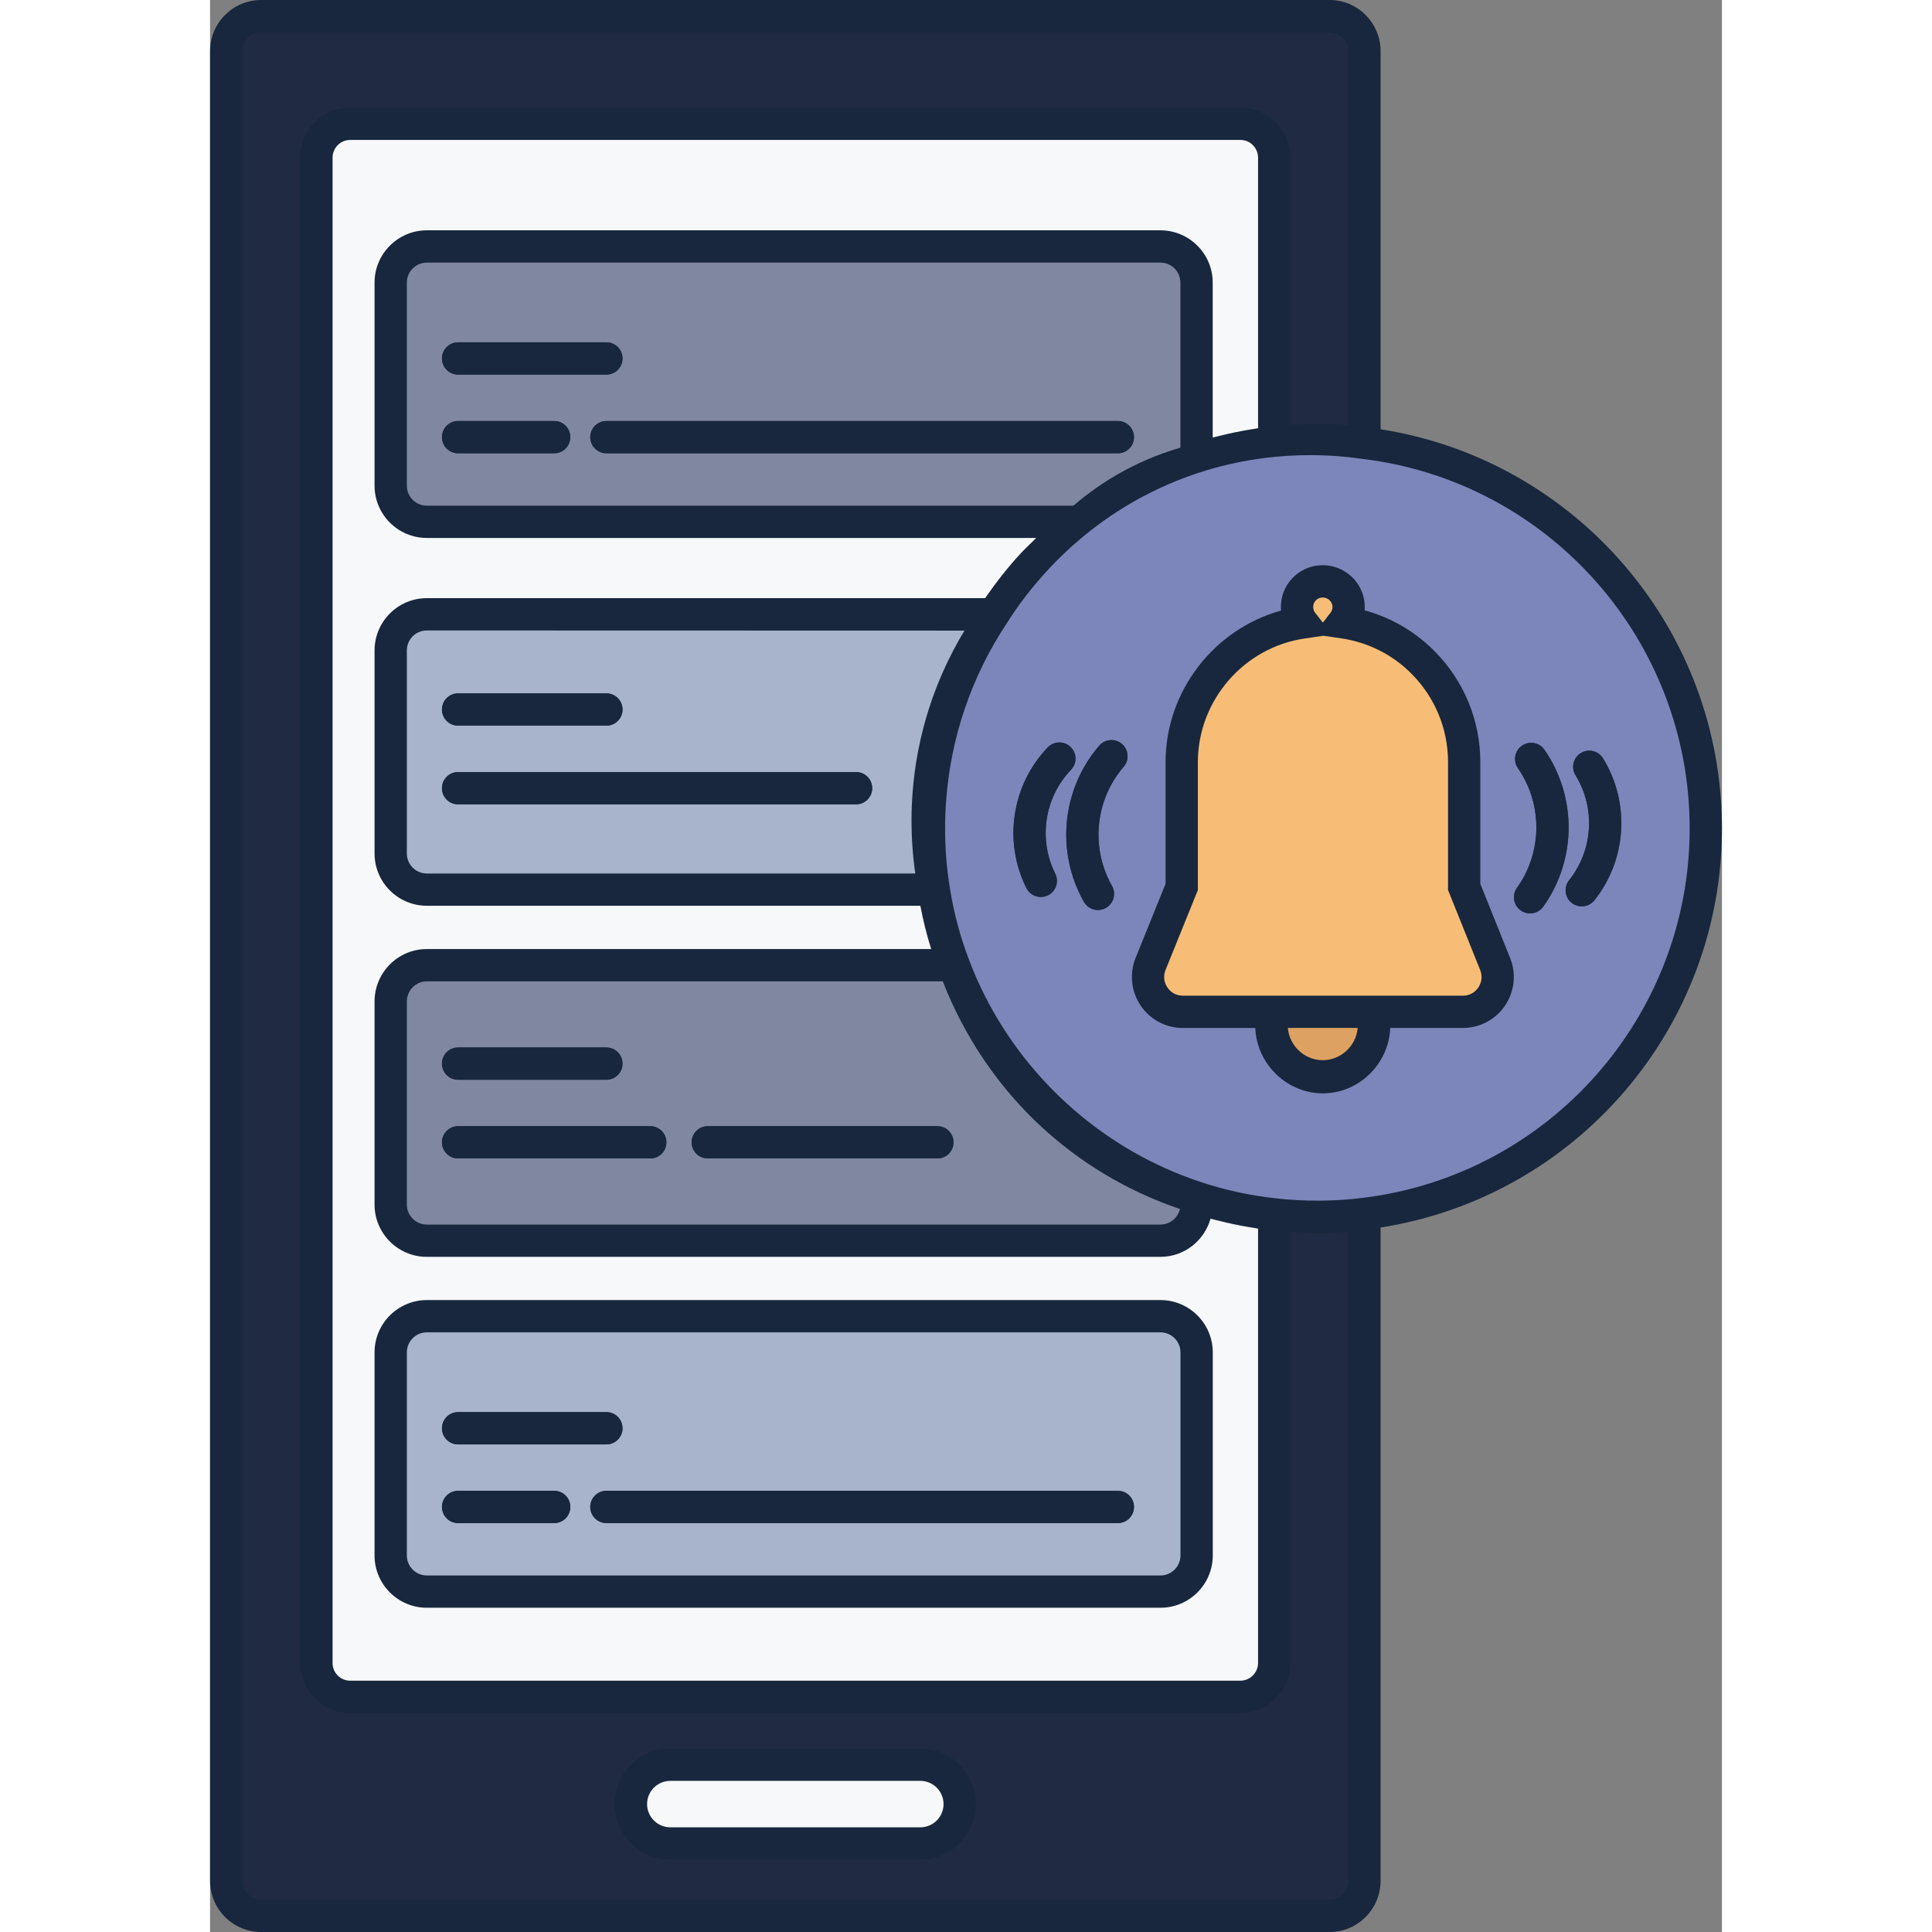 <svg id="Capa_1" enable-background="new 0 0 93.67 119.7" height="512" viewBox="0 0 93.67 119.7" width="512" xmlns="http://www.w3.org/2000/svg"><rect x="0" y="0" width="93.67" height="119.7" fill="#808080" stroke="none"/><path d="m69.365 1h-66.2c-1.2 0-2.16.97-2.16 2.17v113.36c0 1.2.96 2.17 2.16 2.17h66.2c1.2 0 2.16-.97 2.16-2.17v-27.082-14.238-47.77-3.64-20.63c0-1.2-.96-2.17-2.16-2.17zm-23.63 112.5c-.44.44-1.06.71-1.73.71h-15.49c-1.35 0-2.44-1.09-2.44-2.44 0-.67.27-1.28.71-1.72.45-.44 1.05-.71 1.73-.71h15.49c1.35 0 2.44 1.09 2.44 2.43 0 .68-.27 1.28-.71 1.73z" fill="#202a42"/><path d="m65.925 27.41v47.83 14.208 13.582c0 1.16-.93 2.1-2.09 2.1h-55.15c-1.15 0-2.09-.94-2.09-2.09v-93.27c0-1.16.94-2.1 2.09-2.1h55.16c1.15 0 2.08.94 2.08 2.1v14.03z" fill="#f6f8f9"/><path d="m44.005 109.34c1.35 0 2.44 1.09 2.44 2.43 0 .68-.27 1.28-.71 1.73-.44.44-1.06.71-1.73.71h-15.49c-1.35 0-2.44-1.09-2.44-2.44 0-.67.27-1.28.71-1.72.45-.44 1.05-.71 1.73-.71z" fill="#f6f8f9"/><path d="m61.125 83.79v12.58c0 1.24-1 2.24-2.24 2.24h-45.45c-1.24 0-2.24-1-2.24-2.24v-12.58c0-1.24 1-2.24 2.24-2.24h45.45c1.24 0 2.24 1 2.24 2.24z" fill="#a7b4cc"/><path d="m46.085 59.8c2.55 6.8 8.09 12.14 15.04 14.4v.43c0 1.23-1 2.24-2.24 2.24h-45.45c-1.24 0-2.24-1.01-2.24-2.24v-12.58c0-1.24 1-2.25 2.24-2.25z" fill="#8087a0"/><path d="m44.545 51.33c0 1.29.1 2.56.3 3.79h-31.41c-1.24 0-2.24-1-2.24-2.24v-12.58c0-1.23 1-2.24 2.24-2.24h35.1c-2.53 3.81-3.99 8.37-3.99 13.27z" fill="#a7b4cc"/><path d="m61.125 17.51v10.94c-2.67.87-5.12 2.19-7.29 3.88h-40.4c-1.24 0-2.24-1-2.24-2.24v-12.58c0-1.24 1-2.24 2.24-2.24h45.45c1.24 0 2.24 1 2.24 2.24z" fill="#8087a0"/><path d="m65.925 27.417c.89-.1 1.77-.15 2.68-.15.99 0 1.96.06 2.92.18 11.91 1.44 21.14 11.59 21.14 23.89s-9.23 22.44-21.14 23.88c-.96.12-1.93.18-2.92.18-.91 0-1.79-.05-2.68-.15-1.65-.18-3.26-.53-4.8-1.04-6.95-2.26-12.49-7.6-15.04-14.4-.57-1.49-.99-3.06-1.24-4.68-.2-1.23-.3-2.5-.3-3.79 0-4.9 1.46-9.46 3.99-13.27 1.45-2.19 3.24-4.13 5.3-5.73 2.17-1.69 4.62-3.01 7.29-3.88 1.54-.51 3.15-.86 4.8-1.04z" fill="#7c86bb"/><path d="m68.935 66.63c-1.76 0-3.18-1.43-3.18-3.19 0-.26.03-.51.09-.75h6.2c.06.24.09.49.09.75 0 1.76-1.44 3.19-3.2 3.19z" fill="#dda262"/><path d="m67.665 38.57c-.25-.33-.37-.77-.29-1.24.1-.61.58-1.13 1.2-1.27 1.04-.23 1.97.55 1.97 1.55 0 .36-.13.69-.32.95 1.91.28 3.62 1.17 4.92 2.47 1.58 1.59 2.55 3.78 2.55 6.19v7.73l1.93 4.78c.56 1.41-.47 2.96-2 2.96h-5.58-6.2-5.57c-1.53 0-2.58-1.55-2-2.97l1.92-4.77v-7.73c0-4.39 3.24-8.03 7.47-8.65z" fill="#f7bd76"/><path d="m55.088 46.2c-2.32 2.691-2.701 6.58-.948 9.674.185.325.522.507.871.507.167 0 .336-.042.492-.13.48-.272.649-.882.377-1.363-1.338-2.362-1.048-5.328.724-7.382.36-.418.313-1.05-.104-1.41-.42-.362-1.051-.316-1.412.104z" fill="#2c3656"/><path d="m53.312 46.278c-.399-.382-1.032-.37-1.414.03-2.23 2.326-2.762 5.827-1.323 8.712.175.351.528.554.896.554.149 0 .302-.034.445-.105.494-.247.695-.847.448-1.341-1.062-2.131-.67-4.717.978-6.436.383-.399.369-1.031-.03-1.414z" fill="#2c3656"/><path d="m82.674 46.453c-.315-.453-.938-.568-1.392-.253-.454.314-.567.938-.253 1.392 1.545 2.231 1.522 5.212-.058 7.417-.321.449-.218 1.074.231 1.396.176.126.38.187.581.187.312 0 .619-.145.814-.417 2.071-2.892 2.101-6.798.077-9.722z" fill="#2c3656"/><path d="m86.302 46.984c-.29-.47-.906-.619-1.376-.326-.471.29-.616.906-.327 1.376 1.25 2.027 1.091 4.638-.396 6.497-.345.431-.274 1.061.156 1.406.185.147.405.219.624.219.294 0 .585-.128.782-.375 2.012-2.518 2.228-6.053.537-8.797z" fill="#2c3656"/><path d="m15.367 44.959h9.188c.553 0 1-.448 1-1s-.447-1-1-1h-9.188c-.553 0-1 .448-1 1s.447 1 1 1z" fill="#2c3656"/><path d="m40.023 47.834h-24.656c-.553 0-1 .448-1 1s.447 1 1 1h24.656c.553 0 1-.448 1-1s-.447-1-1-1z" fill="#2c3656"/><path d="m15.367 66.898h9.188c.553 0 1-.448 1-1s-.447-1-1-1h-9.188c-.553 0-1 .448-1 1s.447 1 1 1z" fill="#2c3656"/><path d="m27.273 69.773h-11.906c-.553 0-1 .448-1 1s.447 1 1 1h11.906c.553 0 1-.448 1-1s-.447-1-1-1z" fill="#2c3656"/><path d="m45.062 69.773h-14.226c-.553 0-1 .448-1 1s.447 1 1 1h14.226c.553 0 1-.448 1-1s-.448-1-1-1z" fill="#2c3656"/><path d="m15.367 89.49h9.188c.553 0 1-.448 1-1s-.447-1-1-1h-9.188c-.553 0-1 .448-1 1s.447 1 1 1z" fill="#2c3656"/><path d="m15.367 94.365h5.953c.553 0 1-.448 1-1s-.447-1-1-1h-5.953c-.553 0-1 .448-1 1s.447 1 1 1z" fill="#2c3656"/><path d="m23.555 93.365c0 .552.447 1 1 1h31.688c.553 0 1-.448 1-1s-.447-1-1-1h-31.688c-.553 0-1 .448-1 1z" fill="#2c3656"/><path d="m15.367 23.209h9.188c.553 0 1-.448 1-1s-.447-1-1-1h-9.188c-.553 0-1 .448-1 1s.447 1 1 1z" fill="#2c3656"/><path d="m21.32 26.084h-5.953c-.553 0-1 .448-1 1s.447 1 1 1h5.953c.553 0 1-.448 1-1s-.447-1-1-1z" fill="#2c3656"/><path d="m56.242 26.084h-31.687c-.553 0-1 .448-1 1s.447 1 1 1h31.688c.553 0 1-.448 1-1s-.448-1-1.001-1z" fill="#2c3656"/><g fill="#18273d"><path d="m44.006 108.335h-15.491c-1.896 0-3.439 1.542-3.439 3.439s1.543 3.439 3.439 3.439h15.491c1.896 0 3.438-1.543 3.438-3.439s-1.543-3.439-3.438-3.439zm0 4.879h-15.491c-.794 0-1.439-.646-1.439-1.439s.646-1.439 1.439-1.439h15.491c.793 0 1.438.646 1.438 1.439s-.645 1.439-1.438 1.439z"/><path d="m93.67 51.33c0-12.368-9.036-22.832-21.149-24.735v-23.425c0-1.748-1.418-3.17-3.16-3.17h-66.201c-1.742 0-3.16 1.422-3.16 3.17v113.36c0 1.748 1.418 3.17 3.16 3.17h66.2c1.742 0 3.16-1.422 3.16-3.17v-40.476c12.114-1.902 21.15-12.362 21.15-24.724zm-23.149 65.2c0 .645-.521 1.17-1.16 1.17h-66.201c-.64 0-1.16-.525-1.16-1.17v-113.36c0-.645.521-1.17 1.16-1.17h66.2c.64 0 1.16.525 1.16 1.17v23.165c-.042-.003-.084-.001-.126-.004-.679-.049-1.362-.067-2.045-.06-.148.001-.293.006-.441.01-.328.009-.654.021-.979.043v-16.554c0-1.709-1.386-3.1-3.09-3.1h-55.159c-1.704 0-3.09 1.391-3.09 3.1v93.27c0 1.704 1.386 3.09 3.09 3.09h55.15c1.709 0 3.1-1.391 3.1-3.1v-26.702c.341.023.683.035 1.026.044.111.003.22.008.332.009.104.001.208.009.313.009.595 0 1.188-.028 1.778-.07.047-.003.095-.001.142-.004zm-10.432-41.626c-.125.552-.62.966-1.21.966h-45.449c-.684 0-1.239-.556-1.239-1.24v-12.58c0-.689.556-1.25 1.239-1.25h31.968c.828 2.13 2.739 6.177 6.863 9.678 2.931 2.489 5.874 3.763 7.828 4.426zm-15.412-16.104h-31.247c-1.786 0-3.239 1.458-3.239 3.25v12.58c0 1.787 1.453 3.24 3.239 3.24h45.45c1.482 0 2.72-1.005 3.105-2.365.215.059.433.108.65.161.116.028.231.058.348.085.6.138 1.206.253 1.817.345.044.007.086.018.13.025v26.909c0 .606-.493 1.1-1.1 1.1h-55.15c-.601 0-1.09-.489-1.09-1.09v-93.27c0-.606.489-1.1 1.09-1.1h55.16c.601 0 1.09.494 1.09 1.1v16.759c-.044.006-.086.018-.13.025-.612.092-1.217.208-1.816.345-.117.027-.233.057-.35.085-.171.042-.344.08-.514.125v-9.599c0-1.787-1.453-3.24-3.24-3.24h-45.45c-1.786 0-3.239 1.454-3.239 3.24v12.58c0 1.787 1.453 3.24 3.239 3.24h37.754c-.078.075-.153.152-.229.228-.241.24-.491.47-.722.719-.004.004-.008.007-.011.011-.798.863-1.525 1.795-2.202 2.771h-34.59c-1.786 0-3.239 1.454-3.239 3.24v12.58c0 1.787 1.453 3.24 3.239 3.24h30.576c.173.908.396 1.804.671 2.681zm-.984-4.681h-30.263c-.684 0-1.239-.556-1.239-1.24v-12.579c0-.684.556-1.24 1.239-1.24 0 0 33.312.006 33.31.009-.871 1.443-1.895 3.496-2.566 6.105-.962 3.743-.766 6.953-.481 8.945zm9.798-22.789h-40.061c-.684 0-1.239-.556-1.239-1.24v-12.58c0-.684.556-1.24 1.239-1.24h45.45c.684 0 1.24.556 1.24 1.24v10.226c-.966.28-2.15.712-3.424 1.394-1.35.723-2.413 1.518-3.205 2.2zm17.906-2.898h.004c11.556 1.396 20.27 11.24 20.27 22.897-.001 11.653-8.715 21.492-20.275 22.889-1.753.219-3.597.228-5.358.028-1.577-.171-3.126-.506-4.608-.997-.412-.134-.819-.28-1.221-.437-5.627-2.201-10.251-6.628-12.702-12.162-.175-.395-.338-.795-.49-1.201l-.012-.031c-.546-1.432-.942-2.929-1.178-4.459-.19-1.169-.287-2.391-.287-3.629 0-.569.021-1.136.062-1.699.287-3.944 1.573-7.722 3.762-11.019 1.077-1.706 4.319-6.342 10.575-8.842 4.983-1.992 9.401-1.637 11.458-1.338z"/><path d="m73.121 63.688h4.498c1.051 0 2.029-.521 2.617-1.392.587-.871.703-1.971.311-2.94l-1.847-4.599v-7.537c0-2.596-1.013-5.045-2.854-6.897-1.21-1.21-2.685-2.065-4.314-2.509.005-.067.008-.136.008-.204 0-.787-.354-1.522-.97-2.017-.621-.499-1.431-.685-2.224-.508-1.009.231-1.798 1.069-1.962 2.077-.038.223-.048.446-.029.666-4.152 1.149-7.155 4.996-7.155 9.393v7.535l-1.857 4.592c-.393.978-.275 2.082.314 2.954.588.869 1.564 1.388 2.613 1.388h4.487c.102 2.306 2.051 4.111 4.297 4.049 2.164-.059 3.972-1.831 4.067-4.051zm-4.335-26.651c.054-.012.104-.017.15-.017.184 0 .313.079.382.134.141.113.222.28.222.457 0 .16-.062.273-.112.339l-.481.625-.49-.623c-.094-.119-.13-.28-.099-.46.034-.212.221-.408.428-.455zm-2.011 26.651h4.33v.002c-.105 1.148-1.089 2.022-2.217 1.995-1.091-.026-2.013-.887-2.113-1.997zm11.803-2.508c-.218.324-.567.51-.958.51h-5.58-1.283-3.639-1.278-5.569c-.39 0-.738-.185-.956-.508-.221-.326-.263-.723-.117-1.086l2.003-4.95v-.196-7.73c0-3.815 2.844-7.108 6.614-7.661l1.166-.17 1.094.16c1.665.244 3.172 1.001 4.356 2.186 1.464 1.473 2.27 3.42 2.27 5.485v7.73.193l1.993 4.961c.145.36.103.752-.116 1.076z"/><path d="m55.088 46.2c-2.32 2.691-2.701 6.58-.948 9.674.185.325.522.507.871.507.167 0 .336-.042.492-.13.48-.272.649-.882.377-1.363-1.338-2.362-1.048-5.328.724-7.382.36-.418.313-1.05-.104-1.41-.42-.362-1.051-.316-1.412.104z"/><path d="m53.312 46.278c-.399-.382-1.032-.37-1.414.03-2.23 2.326-2.762 5.827-1.323 8.712.175.351.528.554.896.554.149 0 .302-.034.445-.105.494-.247.695-.847.448-1.341-1.062-2.131-.67-4.717.978-6.436.383-.399.369-1.031-.03-1.414z"/><path d="m82.674 46.453c-.315-.453-.938-.568-1.392-.253-.454.314-.567.938-.253 1.392 1.545 2.231 1.522 5.212-.058 7.417-.321.449-.218 1.074.231 1.396.176.126.38.187.581.187.312 0 .619-.145.814-.417 2.071-2.892 2.101-6.798.077-9.722z"/><path d="m86.302 46.984c-.29-.47-.906-.619-1.376-.326-.471.29-.616.906-.327 1.376 1.25 2.027 1.091 4.638-.396 6.497-.345.431-.274 1.061.156 1.406.185.147.405.219.624.219.294 0 .585-.128.782-.375 2.012-2.518 2.228-6.053.537-8.797z"/><path d="m15.367 44.959h9.188c.553 0 1-.448 1-1s-.447-1-1-1h-9.188c-.553 0-1 .448-1 1s.447 1 1 1z"/><path d="m40.023 47.834h-24.656c-.553 0-1 .448-1 1s.447 1 1 1h24.656c.553 0 1-.448 1-1s-.447-1-1-1z"/><path d="m15.367 66.898h9.188c.553 0 1-.448 1-1s-.447-1-1-1h-9.188c-.553 0-1 .448-1 1s.447 1 1 1z"/><path d="m27.273 69.773h-11.906c-.553 0-1 .448-1 1s.447 1 1 1h11.906c.553 0 1-.448 1-1s-.447-1-1-1z"/><path d="m45.062 69.773h-14.226c-.553 0-1 .448-1 1s.447 1 1 1h14.226c.553 0 1-.448 1-1s-.448-1-1-1z"/><path d="m10.19 96.369c0 1.788 1.454 3.242 3.241 3.242h45.451c1.788 0 3.242-1.454 3.242-3.242v-12.579c0-1.788-1.454-3.242-3.242-3.242h-45.45c-1.787 0-3.241 1.454-3.241 3.242v12.579zm2-12.579c0-.685.557-1.242 1.241-1.242h45.451c.685 0 1.242.557 1.242 1.242v12.579c0 .685-.558 1.242-1.242 1.242h-45.45c-.685 0-1.241-.557-1.241-1.242v-12.579z"/><path d="m15.367 89.49h9.188c.553 0 1-.448 1-1s-.447-1-1-1h-9.188c-.553 0-1 .448-1 1s.447 1 1 1z"/><path d="m15.367 94.365h5.953c.553 0 1-.448 1-1s-.447-1-1-1h-5.953c-.553 0-1 .448-1 1s.447 1 1 1z"/><path d="m23.555 93.365c0 .552.447 1 1 1h31.688c.553 0 1-.448 1-1s-.447-1-1-1h-31.688c-.553 0-1 .448-1 1z"/><path d="m15.367 23.209h9.188c.553 0 1-.448 1-1s-.447-1-1-1h-9.188c-.553 0-1 .448-1 1s.447 1 1 1z"/><path d="m21.32 26.084h-5.953c-.553 0-1 .448-1 1s.447 1 1 1h5.953c.553 0 1-.448 1-1s-.447-1-1-1z"/><path d="m56.242 26.084h-31.687c-.553 0-1 .448-1 1s.447 1 1 1h31.688c.553 0 1-.448 1-1s-.448-1-1.001-1z"/></g></svg>